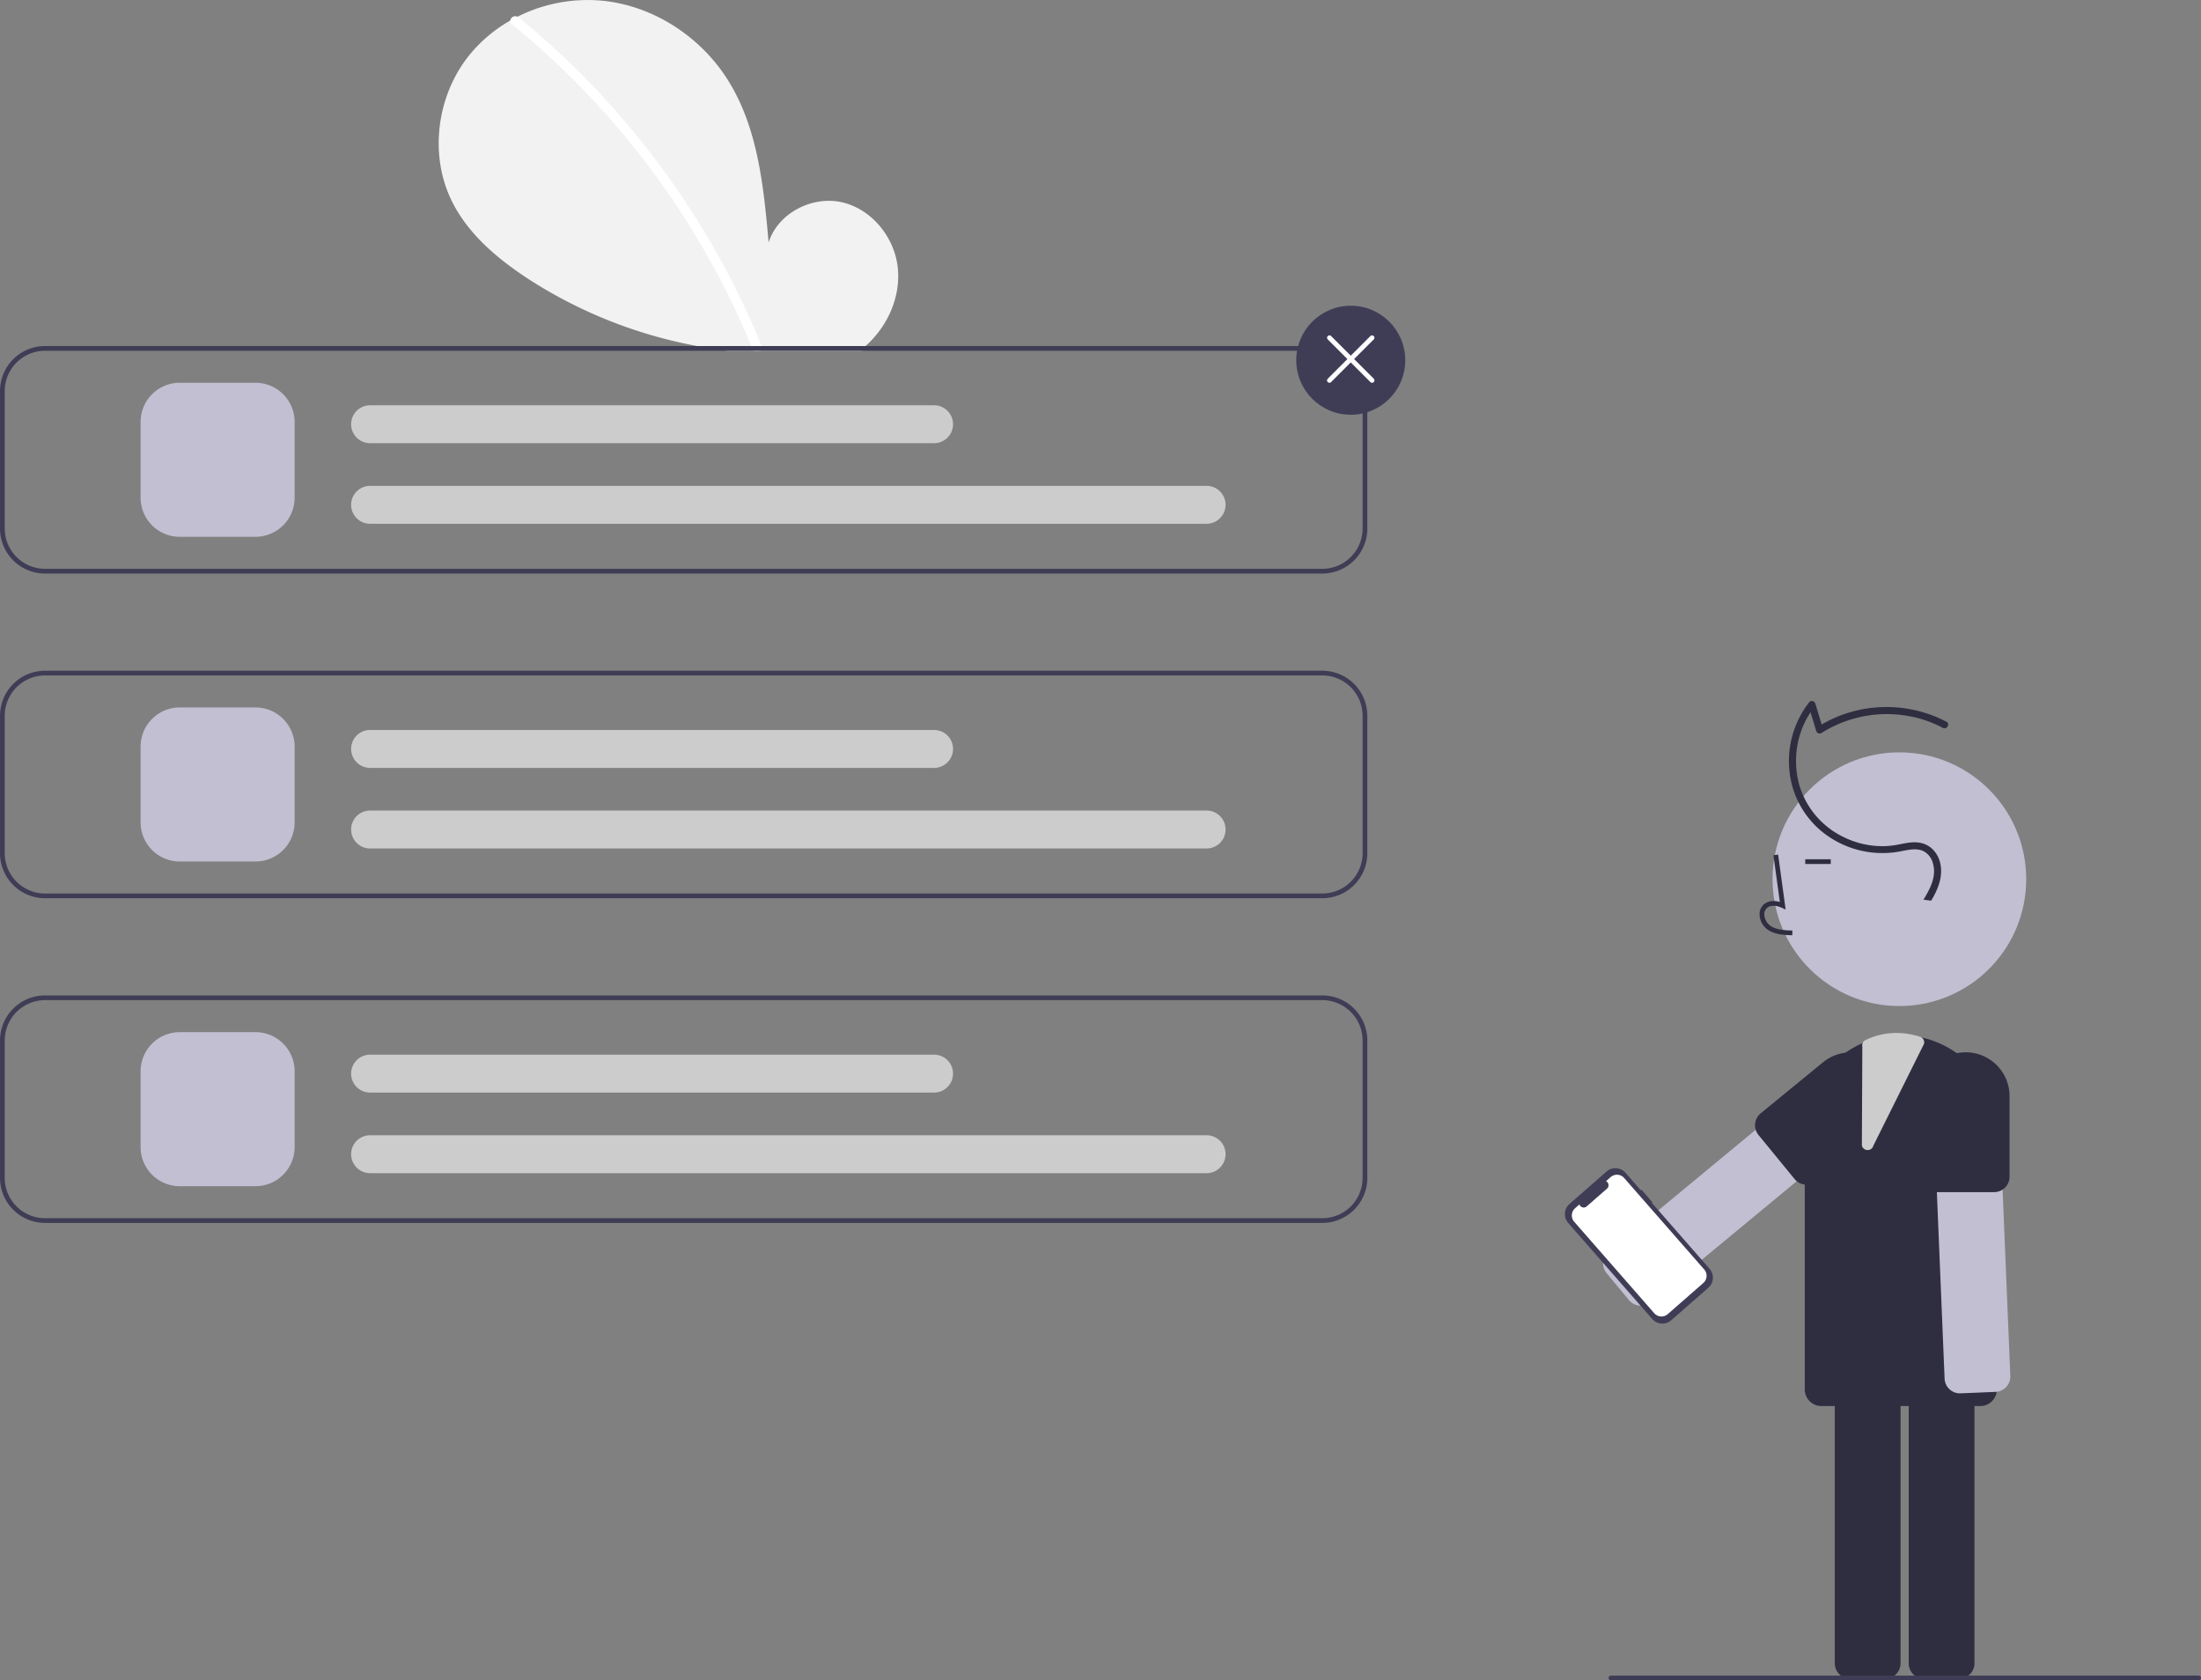 <svg xmlns="http://www.w3.org/2000/svg" data-name="Layer 1" width="928.791" height="709" viewBox="0 0 928.791 709" xmlns:xlink="http://www.w3.org/1999/xlink"><rect x="0" y="0" width="928.791" height="709" fill="#808080" stroke="none"/><path d="M500.194,242.05l3.39.83c-1.53.22-3.06.43-4.59.62h-56.54q-6.36-.81-12.65-2a197.136,197.136,0,0,1-70.96-28.11c-13.27-8.63-25.92-19.24-32.79-33.49-9.33-19.35-6.07-43.85,7.25-60.7a60.772,60.772,0,0,1,17.59-15c1.01-.58,2.03-1.13,3.07-1.65a66.06,66.06,0,0,1,36.49-6.68c21.35,2.33,41.05,15.37,52.42,33.59,12.57,20.12,14.98,44.74,17.08,68.37,3.81-12.26,18.11-19.75,30.66-17.04,12.54,2.7,22.22,14.41,23.78,27.15,1.53,12.46-4.13,25.25-13.56,33.56C500.624,241.68,500.414,241.87,500.194,242.05Z" transform="translate(-135.604 -95.5)" fill="#f2f2f2"/><path d="M456.595,243.5h-2.83a2.059,2.059,0,0,1-.63-.85c-.16-.38-.31-.77-.48-1.15a342.779,342.779,0,0,0-30.92-58.27,345.222,345.222,0,0,0-70.17-77.55,1.614,1.614,0,0,1-.67-1.48,2.178,2.178,0,0,1,3.52-1.37,345.769,345.769,0,0,1,48.25,47.92,351.187,351.187,0,0,1,38.06,56.32,348.998,348.998,0,0,1,16.27,34.43c.01.03.02.05.03.08A1.557,1.557,0,0,1,456.595,243.5Z" transform="translate(-135.604 -95.5)" fill="#fff"/><path d="M693.604,241.5h-539a19.017,19.017,0,0,0-19,19v58a19.017,19.017,0,0,0,19,19h539a19.017,19.017,0,0,0,19-19v-58A19.017,19.017,0,0,0,693.604,241.5Zm17,77a17.024,17.024,0,0,1-17,17h-539a17.024,17.024,0,0,1-17-17v-58a17.024,17.024,0,0,1,17-17h539a17.024,17.024,0,0,1,17,17Z" transform="translate(-135.604 -95.5)" fill="#3f3d56"/><path d="M693.604,474.5h-539a19.022,19.022,0,0,1-19-19v-58a19.022,19.022,0,0,1,19-19h539a19.022,19.022,0,0,1,19,19v58A19.022,19.022,0,0,1,693.604,474.5Zm-539-94a17.019,17.019,0,0,0-17,17v58a17.019,17.019,0,0,0,17,17h539a17.019,17.019,0,0,0,17-17v-58a17.019,17.019,0,0,0-17-17Z" transform="translate(-135.604 -95.5)" fill="#3f3d56"/><path d="M693.604,611.5h-539a19.022,19.022,0,0,1-19-19v-58a19.022,19.022,0,0,1,19-19h539a19.022,19.022,0,0,1,19,19v58A19.022,19.022,0,0,1,693.604,611.5Zm-539-94a17.019,17.019,0,0,0-17,17v58a17.019,17.019,0,0,0,17,17h539a17.019,17.019,0,0,0,17-17v-58a17.019,17.019,0,0,0-17-17Z" transform="translate(-135.604 -95.5)" fill="#3f3d56"/><path d="M243.435,322h-32a16.519,16.519,0,0,1-16.5-16.5v-32a16.519,16.519,0,0,1,16.5-16.5h32a16.519,16.519,0,0,1,16.5,16.5v32A16.519,16.519,0,0,1,243.435,322Z" transform="translate(-135.604 -95.5)" fill="#c2bfd2"/><path d="M644.774,316.5h-353a8,8,0,1,1,0-16h353a8,8,0,0,1,0,16Z" transform="translate(-135.604 -95.5)" fill="#ccc"/><path d="M529.774,282.5h-238a8,8,0,1,1,0-16h238a8,8,0,0,1,0,16Z" transform="translate(-135.604 -95.5)" fill="#ccc"/><path d="M243.435,459h-32a16.519,16.519,0,0,1-16.5-16.5v-32a16.519,16.519,0,0,1,16.5-16.5h32a16.519,16.519,0,0,1,16.5,16.5v32A16.519,16.519,0,0,1,243.435,459Z" transform="translate(-135.604 -95.5)" fill="#c2bfd2"/><path d="M644.774,453.5h-353a8,8,0,1,1,0-16h353a8,8,0,0,1,0,16Z" transform="translate(-135.604 -95.5)" fill="#ccc"/><path d="M529.774,419.5h-238a8,8,0,1,1,0-16h238a8,8,0,0,1,0,16Z" transform="translate(-135.604 -95.5)" fill="#ccc"/><path d="M243.435,596h-32a16.519,16.519,0,0,1-16.5-16.5v-32a16.519,16.519,0,0,1,16.5-16.5h32a16.519,16.519,0,0,1,16.5,16.5v32A16.519,16.519,0,0,1,243.435,596Z" transform="translate(-135.604 -95.5)" fill="#c2bfd2"/><path d="M644.774,590.5h-353a8,8,0,1,1,0-16h353a8,8,0,0,1,0,16Z" transform="translate(-135.604 -95.5)" fill="#ccc"/><path d="M529.774,556.5h-238a8,8,0,1,1,0-16h238a8,8,0,0,1,0,16Z" transform="translate(-135.604 -95.5)" fill="#ccc"/><circle cx="570" cy="152" r="23" fill="#3f3d56"/><path d="M714.604,257a.996.996,0,0,1-.707-.293l-18-18a1.0 1,0,0,1,1.414-1.414l18,18a1,1,0,0,1-.707,1.707Z" transform="translate(-135.604 -95.5)" fill="#fff"/><path d="M696.604,257a1,1,0,0,1-.707-1.707l18-18a1.0 1,0,0,1,1.414,1.414l-18,18A.996.996,0,0,1,696.604,257Z" transform="translate(-135.604 -95.5)" fill="#fff"/><circle cx="801.51" cy="370.967" r="53.519" fill="#c2bfd2"/><path d="M941.047,797.313V674.299a6.508,6.508,0,0,1,6.5-6.5h14.759a6.508,6.508,0,0,1,6.5,6.5V797.313a6.508,6.508,0,0,1-6.5,6.5H947.547A6.508,6.508,0,0,1,941.047,797.313Z" transform="translate(-135.604 -95.5)" fill="#2f2e41"/><path d="M909.855,797.313V674.299a6.508,6.508,0,0,1,6.5-6.5h14.76a6.508,6.508,0,0,1,6.5,6.5V797.313a6.508,6.508,0,0,1-6.5,6.5H916.355A6.508,6.508,0,0,1,909.855,797.313Z" transform="translate(-135.604 -95.5)" fill="#2f2e41"/><path d="M971.254,688.761h-67.062a7.008,7.008,0,0,1-7-7V572.816a40.531,40.531,0,0,1,81.062,0V681.761A7.008,7.008,0,0,1,971.254,688.761Z" transform="translate(-135.604 -95.5)" fill="#2f2e41"/><path d="M891.919,490.126l.056-2c-3.721-.104-7.001-.337-9.466-2.138a6.148,6.148,0,0,1-2.381-4.528,3.514,3.514,0,0,1,1.153-2.895c1.636-1.382,4.269-.935,6.188-.055l1.655.759L885.949,456.079l-1.981.271,2.699,19.727c-2.607-.767-5.023-.437-6.678.961a5.471,5.471,0,0,0-1.86,4.492,8.133,8.133,0,0,0,3.2,6.073C884.496,489.918,888.611,490.033,891.919,490.126Z" transform="translate(-135.604 -95.5)" fill="#2f2e41"/><rect x="761.793" y="362.551" width="10.771" height="2" fill="#2f2e41"/><path d="M958.286,681.685a6.454,6.454,0,0,1-2.092-4.514l-5.096-122.908a6.5,6.5,0,0,1,6.225-6.764l14.747-.612a6.506,6.506,0,0,1,6.763,6.225l5.096,122.909a6.508,6.508,0,0,1-6.225,6.764l-14.747.611a6.561,6.561,0,0,1-1.405-.091A6.453,6.453,0,0,1,958.286,681.685Z" transform="translate(-135.604 -95.5)" fill="#c2bfd2"/><path d="M977.104,598.5h-24a6.507,6.507,0,0,1-6.5-6.5v-34a18.5,18.5,0,0,1,37,0v34A6.507,6.507,0,0,1,977.104,598.5Z" transform="translate(-135.604 -95.5)" fill="#2f2e41"/><path d="M822.983,644.048l-9.409-11.371a6.508,6.508,0,0,1,.864-9.152l94.781-78.416a6.504,6.504,0,0,1,9.151.864l9.409,11.373a6.5,6.5,0,0,1-.865,9.151L832.135,644.913a6.507,6.507,0,0,1-8.144.119A6.561,6.561,0,0,1,822.983,644.048Z" transform="translate(-135.604 -95.5)" fill="#c2bfd2"/><path d="M892.88,592.972l-15.203-18.57a6.507,6.507,0,0,1,.912-9.147l26.308-21.538a18.5,18.5,0,1,1,23.438,28.63l-26.308,21.538A6.507,6.507,0,0,1,892.88,592.972Z" transform="translate(-135.604 -95.5)" fill="#2f2e41"/><path id="ae0384b4-8122-4d33-856d-77d2fa9820c7-493" data-name="Path 22" d="M828.29,597.489l-.27.236-6.464-7.385a5.68,5.68,0,0,0-8.016-.533L797.895,603.501a5.68,5.68,0,0,0-.533,8.016l35.461,40.515a5.68,5.68,0,0,0,8.016.533l15.646-13.695a5.68,5.68,0,0,0,.533-8.016l-24.397-27.873.27-.236Z" transform="translate(-135.604 -95.5)" fill="#3f3d56"/><path id="afaa2d2f-7dd7-4c5b-bc7f-9a7e6e58aedc-494" data-name="Path 23" d="M815.27,592.166l-1.948,1.705a1.922,1.922,0,0,1,.405,3.165l-8.55,7.483a1.922,1.922,0,0,1-3.084-.821l-1.819,1.593a4.046,4.046,0,0,0-.38,5.71l33.775,38.589a4.046,4.046,0,0,0,5.71.38l14.996-13.126a4.046,4.046,0,0,0,.38-5.71h0L820.98,592.545a4.046,4.046,0,0,0-5.71-.38Z" transform="translate(-135.604 -95.5)" fill="#fff"/><path d="M950.532,475.529c2.787-4.656,4.968-9.786,3.933-15.302-.924-4.926-4.469-8.762-9.567-9.266-3.07-.303-6.125.516-9.123,1.05a34.246,34.246,0,0,1-7.448.482,36.994,36.994,0,0,1-14.451-3.664,35.469,35.469,0,0,1-19.056-22.331c-3.042-11.074-.783-23.649,6.44-32.663l-2.507-.662,3.264,10.724a1.515,1.515,0,0,0,2.204.896,51.664,51.664,0,0,1,40.201-6.427,48.947,48.947,0,0,1,11.031,4.243c1.704.906,3.221-1.683,1.514-2.59a54.697,54.697,0,0,0-42.915-3.288A52.215,52.215,0,0,0,902.706,402.204l2.204.896-3.264-10.724a1.512,1.512,0,0,0-2.507-.662A40.207,40.207,0,0,0,890.897,422.197a37.94,37.94,0,0,0,16.429,26.319,40.458,40.458,0,0,0,30.554,6.142c2.936-.564,6.265-1.372,9.146-.143a7.9,7.9,0,0,1,4.234,5.208c1.632,5.531-1.145,10.784-3.982,15.383Z" transform="translate(-135.604 -95.5)" fill="#2f2e41"/><path d="M923.721,580.752l-.037-0a2.466,2.466,0,0,1-2.399-1.927l.196-41.668a2.535,2.535,0,0,1,1.4-2.853c7.253-3.407,14.749-3.865,22.913-1.397a2.502,2.502,0,0,1,1.707,3.042L926.135,578.892A2.465,2.465,0,0,1,923.721,580.752Z" transform="translate(-135.604 -95.5)" fill="#ccc"/><path d="M1063.396,804.5h-248a1,1,0,0,1,0-2h248a1,1,0,0,1,0,2Z" transform="translate(-135.604 -95.5)" fill="#3f3d56"/></svg>